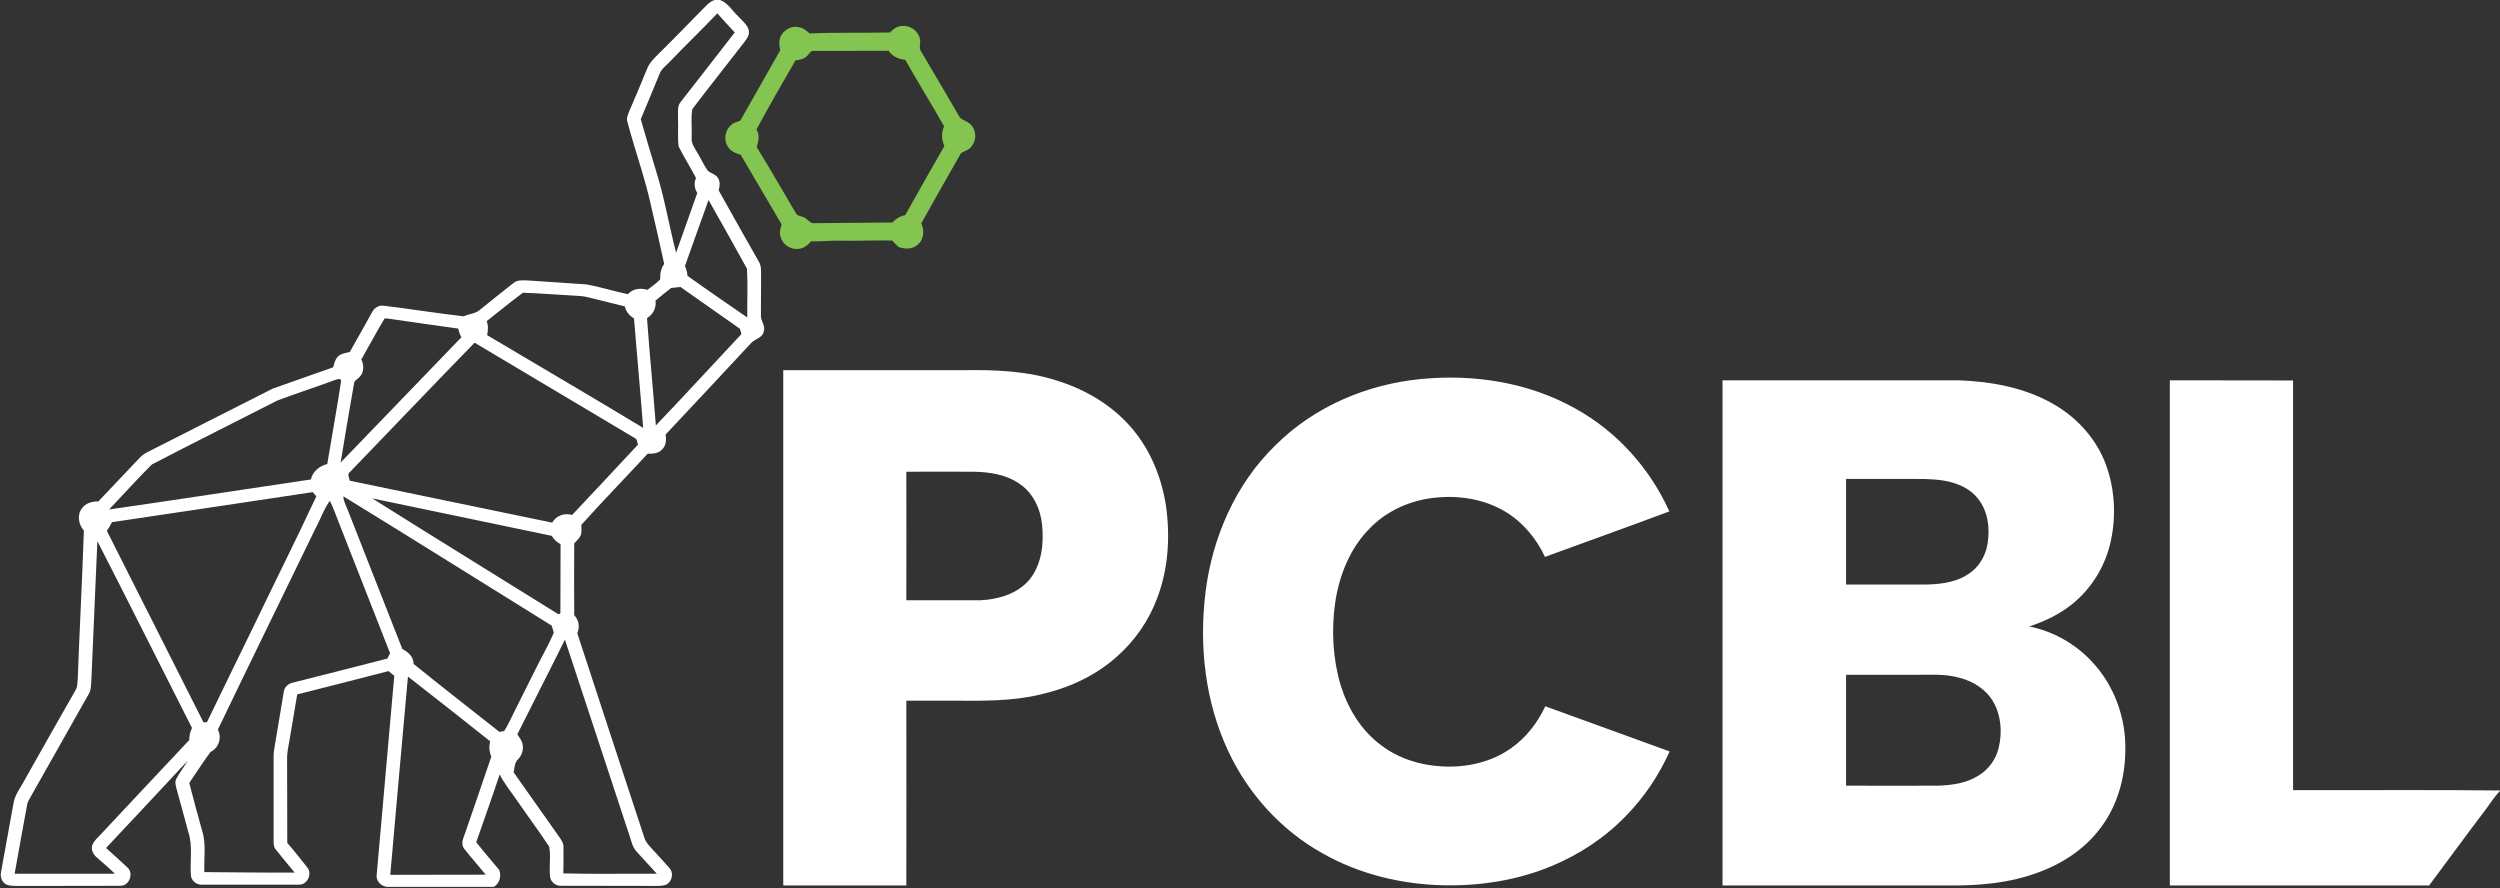 <svg version="1.2" xmlns="http://www.w3.org/2000/svg" viewBox="0 0 1556 553" width="1556" height="553">
	<rect x="0" y="0" width="1556" height="553" fill="#333333" stroke="none"/>
	<title>PCBL-Logo-New (1)-svg</title>
	<style>
		.s0 { fill: #ffffff } 
		.s1 { fill: #83c550 } 
	</style>
	<g id="#8b288fff">
		<path id="Layer" fill-rule="evenodd" class="s0" d="m444.8 0h3.4c5 1.9 7.6 6.8 11.3 10.2 2.9 3.3 7.8 6.6 6.4 11.7-1.2 3-3.6 5.4-5.5 8-9.8 12.7-19.8 25.2-29.5 38-1 5.8-0.1 11.9-0.4 17.8-0.4 3.6 1.9 6.4 3.5 9.3 2.2 3.6 4 7.6 6.4 11.1 1.9 1.9 4.9 2.2 6.4 4.6 1.6 2.3 1.2 5.2 0.5 7.8 8.2 14.8 16.6 29.5 24.9 44.2 1.9 2.9 1.4 6.5 1.5 9.7q-0.1 12-0.1 23.9c-0.3 3.4 3 6.3 1.8 9.8-0.6 4.1-5.2 4.7-7.7 7.2-17.7 19.1-35.5 38.1-53.4 57.1 0.4 3.1 0.4 6.5-1.8 8.9-2.2 2.9-6.1 3.2-9.4 3.1-13.7 14.8-27.8 29.3-41.3 44.3 0.1 1.8 0.2 3.6 0 5.3-0.6 2.6-2.7 4.4-4.4 6.2-0.1 14.9-0.1 29.8 0 44.7 2.9 3 3.6 7.4 1.9 11.2 13.8 42.4 27.8 84.7 41.7 127.1 1 3.5 3.8 5.9 6.1 8.5 3.2 3.6 6.5 7 9.6 10.6 2.8 3.1 1.6 8.6-2.1 10.3-1.9 0.8-3.9 0.7-5.9 0.8-19.8-0.1-39.6 0-59.4-0.1-3.2 0.2-6.3-2.1-6.9-5.3-0.8-6.4 0.6-12.9-0.6-19.1-6.3-9.6-13.2-18.7-19.6-28.1-3.8-5.6-8.2-10.8-11.2-16.8-4.7 14.2-9.7 28.2-14.6 42.2q7 8.7 14.3 17.2c1.5 3.8 0.3 8.4-3.3 10.6h-65.6c-4.3 0.2-8.1-3.6-7.3-8q5.4-61.7 10.9-123.4-1.8-1.4-3.6-2.9c-18.9 4.8-37.8 9.8-56.8 14.5-1.6 9.3-3.1 18.5-4.7 27.8-0.7 4.2-1.7 8.3-1.6 12.6 0.1 17.3 0 34.6 0.1 52 4.3 4.9 8.2 10 12.3 15.1 3.5 3.9 0.3 11.1-5 10.9-20 0.1-40.1 0-60.1 0-3.2 0.3-6.4-1.9-7.1-5.1-0.9-9.2 1.3-18.7-1.7-27.7-2.4-8.8-4.7-17.6-7.2-26.4-0.5-2.1-1.4-4.5-0.3-6.6 2-3.9 4.9-7.4 7.1-11.3-16.9 18.1-33.8 36.3-50.8 54.3 4.5 4 9 8 13.4 12.2 4 3.7 1 11.5-4.5 11.3-21.6 0.2-43.2 0-64.8 0.1-2-0.1-4.1 0-6-0.8-2.8-1.3-4.1-4.7-3.5-7.6 2.6-14.4 5.2-28.7 7.8-43 0.7-4.4 3.2-8.1 5.4-11.8 11.1-19.6 22.1-39.3 33.3-58.8 1.2-2.1 1.1-4.7 1.3-7 1.1-30.7 2.8-61.4 3.8-92.2-3.3-3.7-4.4-9.6-1.2-13.8 2.3-3.3 6.4-4.4 10.2-4.3 8.4-8.9 16.9-17.8 25.3-26.7 1.3-1.4 2.8-2.7 4.5-3.6 26.2-13.2 52.4-26.7 78.7-39.9 12.5-4.5 25.1-8.8 37.7-13.3 0.6-2.3 1.1-4.8 2.8-6.5 1.9-2.1 4.9-2.4 7.5-3 4.7-8.2 9.3-16.6 13.9-24.8 1.4-2.7 4.2-4.5 7.3-4 16.6 2 33.2 4.7 49.8 6.6 3.2-1.7 7.1-1.5 9.9-4 6.9-5.5 13.8-11.2 20.8-16.6 2.7-2.4 6.5-1.8 9.8-1.7 11.9 0.9 23.8 1.5 35.6 2.4 8.8 1.5 17.3 4.3 26 6.1 3.1-3.5 7.9-4 12.2-2.7 2.6-2.1 5.6-4 7.9-6.5-0.1-3.4 0.4-6.8 2.5-9.6-2.4-11.3-5-22.5-7.6-33.7-3.9-18.7-10.5-36.6-15.4-55.1-0.6-2.3 0.6-4.5 1.4-6.6 3.8-8.7 7.4-17.4 11-26.2 1.3-3.3 3.8-5.9 6.3-8.4 9.2-9 18.2-18.4 27.2-27.5 2.7-2.5 4.9-5.7 8.5-6.8zm1.7 8.3c-9.7 10.2-19.9 19.9-29.6 30.1-2.2 2.4-5.1 4.3-6.3 7.4-3.8 9.5-7.9 18.9-11.8 28.4 3 10.7 6.3 21.4 9.5 32.1 5.3 16.7 8.1 34.1 12.5 51 4.3-12.4 8.9-24.8 13.2-37.2-1.8-2.8-2.2-6.2-0.8-9.3-3.4-6.6-7.5-12.9-10.8-19.6-0.8-5.7-0.1-11.5-0.4-17.3 0.2-3.5-0.8-7.6 1.7-10.5 11.3-14.4 22.4-28.8 33.6-43.2-3.6-4-7.3-7.8-10.8-11.9zm-5.5 116.2c-4.9 13.8-9.9 27.4-14.7 41.1 0.9 1.9 1.4 4 1.6 6.1 12.3 8.8 24.8 17.3 37.2 25.9-0.1-10.1 0.4-20.3-0.2-30.4-7.8-14.3-15.9-28.5-23.9-42.7zm-23.2 54.7q-5 3.8-9.8 7.9c0.6 4.4-1.5 8.7-5.3 10.9 1.6 22.3 3.8 44.5 5.5 66.8 18-18.8 35.5-38 53.3-56.9q-0.5-1.6-1-3.3-18.5-13-37-26-2.8 0.4-5.7 0.6zm-114.9 20.7c1.1 2.8 0.9 5.8 0.3 8.7 32.3 19.2 64.8 38.2 97.1 57.7-1.7-22.7-3.9-45.4-5.7-68.1-2.8-1.7-5-4.2-5.7-7.5-7.4-1.8-14.8-3.7-22.2-5.5-3.5-1-7.3-1.1-10.9-1.3-10.1-0.5-20.2-1.4-30.3-1.7-7.7 5.6-15 11.8-22.6 17.7zm-63.6-1.6c-5 8.4-9.6 17-14.4 25.4 1.7 3.5 1.8 8.2-1.2 11-1.2 1.4-3.4 2.2-3.4 4.3-2.8 16.3-5.7 32.6-8.3 48.9 25.1-26 50.1-52 75.2-78-1-1.7-1.6-3.5-2-5.4-14.1-2-28.1-3.9-42.2-6-1.2-0.2-2.5-0.4-3.7-0.2zm-21.4 95.4c-2.1 1.3-0.5 3.6-0.2 5.5 42 8.6 84 17.5 126 26.1 2.4-4.4 7.7-6.2 12.4-4.8 13.7-14.6 27.4-29.1 41-43.8-0.6-1.4-0.4-3.4-2.1-4.1q-49.8-29.7-99.6-59.3c-26 26.6-51.6 53.6-77.5 80.4zm-10.5-56.8c-11.5 4.3-23.3 8-34.8 12.4-26 13.3-52.2 26.3-78.1 39.8-9.1 9-17.7 18.7-26.6 28 41.9-6 83.7-12.5 125.6-18.7 1.1-5 5.4-8.4 10.2-9.6 2.8-17.2 6-34.4 8.6-51.6 0-2.4-3.5-0.8-4.9-0.3zm-137.7 88.1q-1.4 2.8-3.2 5.4c20 39.8 40.2 79.4 60.1 119.1q1.1 0 2.2 0c9.6-19.7 19.1-39.5 28.8-59.2 13-27.2 26.6-54.1 39.3-81.4q-1.1-1.3-2.3-2.6c-41.6 6.3-83.2 12.5-124.9 18.7zm146.9-7.2c11.3 28.7 22.5 57.5 33.8 86.1 3.5 1.9 7.1 4.8 7 9.3 17.7 14.3 35.6 28.3 53.4 42.3 0.7-0.1 2.2-0.4 3-0.5 2.2-3.4 3.8-7 5.6-10.6 4.7-9.5 9.5-19 14.3-28.6 3.6-7.3 7.8-14.5 11-22q-0.7-2.2-1.3-4.4c-43.3-26.8-86.3-53.9-129.7-80.5 0.1 3.2 1.8 6 2.9 8.9zm15.1-7.6c38.3 24.1 76.8 47.8 115.2 71.7 1.1 1 2.3-0.3 1.9-1.5 0.1-13.9 0-27.8 0.1-41.7-2.3-1.2-4.2-3-5.5-5.2-37.2-7.8-74.5-15.5-111.7-23.3zm-35.3 18.6c-20.2 41.8-40.7 83.4-60.8 125.3 2.6 5 0.6 11.5-4.6 13.9-4.6 6.3-8.8 12.9-13.2 19.3 2.5 9.8 5.2 19.6 7.9 29.4 2.8 8.4 1.1 17.4 1.5 26.1 18.8 0.1 37.5 0.4 56.2 0.3-4-4.7-7.8-9.5-11.7-14.3-1.5-1.6-1.4-4-1.4-6 0-17.4 0-34.7 0-52 0-2.2 0.3-4.3 0.7-6.5 1.9-11.2 3.7-22.4 5.6-33.6 0.3-2.9 2.7-5.2 5.6-5.8 19.6-5 39.3-9.9 58.9-15q0.8-1.7 1.7-3.3c-10.7-27.3-21.4-54.5-32.1-81.8-1.7-4.4-3.3-8.9-5.4-13.1-3.8 5.2-5.8 11.5-8.9 17.1zm-135.8 8c-1.2 28.5-2.5 57.1-3.7 85.6-0.3 3.2 0.1 6.7-1.7 9.6q-18.4 32.6-36.9 65.3c-0.6 1.1-1.2 2.2-1.4 3.5-2.7 14.3-5.2 28.7-7.8 43q31.2 0 62.4 0c-3.8-3.7-7.8-7.1-11.8-10.6-1.9-1.9-3.3-4.9-2.1-7.6 1.2-2.6 3.4-4.5 5.3-6.5 18.2-19.5 36.6-39 54.9-58.5-0.1-2.7 0.6-5.2 1.7-7.5-19.7-38.8-39.1-77.7-58.9-116.3zm291 61.3c-9.7 19.7-19.8 39.2-29.6 58.9 1.2 2.1 3 4 3.3 6.5 0.6 3.2-0.5 6.5-2.7 8.9-2.4 2.1-2.3 5.4-2.9 8.3 9.5 13.4 19 27 28.5 40.4 1.3 1.9 2.7 3.9 2.5 6.3 0 5.4 0.1 10.8-0.1 16.2 19.4 0.5 38.8 0.1 58.2 0.2q-6.4-7-12.7-13.9c-2.3-2.5-3-5.8-4-8.9-13.6-41-26.9-82-40.5-122.9zm-97.7 23c-3.8 41.1-7.3 82.3-11 123.4 19.8-0.1 39.6 0 59.4-0.1-4.4-5.4-9-10.6-13.3-16-2.6-3.3-0.4-7.2 0.7-10.5 5.4-15.7 10.8-31.3 16.1-47-1.3-3-1.6-6.3-0.7-9.5-17-13.6-34.1-26.9-51.2-40.3z"/>
		<path id="Layer" fill-rule="evenodd" class="s0" d="m487.5 230.4q56.3 0 112.6 0c19.6-0.3 39.6 0.5 58.4 6.7 17.8 5.6 34.6 15.7 46.6 30.2 11.2 13.4 17.9 30.2 20.6 47.4 2.7 19.2 1.5 39.2-5.4 57.4-5.2 14.1-14 26.8-25.3 36.7-13.5 12.1-30.5 19.7-48.1 23.6-17.4 4.1-35.4 3.8-53.1 3.7q-14.9 0-29.7 0c0.1 38.4 0 76.7 0 115q-38.3 0-76.6 0 0-160.4 0-320.7zm76.6 143.2c15.4 0 30.8 0 46.1 0 11.2-0.5 23.1-4 30.5-12.8 7.7-9.5 9.1-22.4 7.9-34.2-1-10.1-5.8-20.2-14.5-25.8-8.3-5.6-18.7-7.1-28.6-7.2-13.8-0.1-27.6 0-41.4 0 0 26.7 0.1 53.3 0 80zm229.9-96.6c24-24 57-37.9 90.5-41.1 32.9-3.2 67.2 2.1 96.2 18.5 25.7 14.2 46.3 37.2 58.3 63.9-25.7 9.6-51.6 18.9-77.4 28.3-5.3-11.3-13.6-21.4-24.3-27.9-12.9-7.9-28.6-10.5-43.5-9-15.4 1.4-30.6 8-41.4 19.3-12.2 12.3-18.9 29.2-21.4 46.2-2.4 17-1.5 34.6 3.4 51.2 4.5 14.5 12.8 28.3 25.3 37.5 10.8 8.2 24.2 12.4 37.7 13.1 15.1 0.9 30.8-2.5 43.2-11.4 9.3-6.5 16.4-15.8 21.2-26 25.8 9.3 51.6 18.8 77.4 28.1-6.7 14.8-15.8 28.5-27.2 40.1-13 13.5-28.9 24-46.2 31.2-21.3 8.9-44.5 12.5-67.5 12-26.1-0.6-52.2-6.9-75-19.8-25.6-14.2-46.3-36.9-58.7-63.4-14.5-30.7-18.4-65.6-14.3-99.1 4.2-34.1 18.7-67.6 43.7-91.7zm278.1-40.3c49.1 0 98.2 0 147.3 0 19.9 0.8 40.1 4.4 57.6 14.2 14.2 7.8 26.1 20.2 32.5 35.2 6.6 15.8 7.9 33.7 4.3 50.5-3.2 15.1-11.6 29.2-23.6 39-8 6.6-17.4 11.1-27.2 14.3 14.9 3 28.7 10.8 39 21.9 13.9 14.7 21.3 35.1 20.8 55.3-0.1 16.8-4.8 33.9-14.9 47.5-9.5 13.1-23.4 22.5-38.5 28.1-18.5 7.1-38.5 8.7-58.2 8.4q-69.5 0-139.1 0 0-157.2 0-314.4zm76.9 61.4c0 21.9 0 43.8 0 65.7 16.8 0 33.6 0 50.4 0 9.8-0.2 20.2-1.8 28-8.2 5.4-4.3 8.7-10.8 9.7-17.5 1.5-9.5 0.2-20.1-6-27.7-3.8-5-9.5-8.1-15.4-9.9-7.7-2.3-15.7-2.4-23.6-2.4q-21.6 0-43.1 0zm0 121.9c0 23 0 46 0 69q28.8 0.1 57.6 0c8.5-0.3 17.4-1.6 24.7-6.2 6.4-3.8 11.1-10.3 12.7-17.5 2.3-9.5 1.5-20-3.4-28.5-4.4-7.7-12.4-12.7-20.8-14.9-9.3-2.7-19.1-1.8-28.6-1.9q-21.1 0-42.2 0zm201.5-183.3c25.6 0.1 51.1 0 76.7 0.1q0 127.5 0 255c42.9 0.1 85.9-0.3 128.8 0.2v0.3c-3.7 3.8-6.5 8.4-9.7 12.6-11.6 15.3-22.9 30.8-34.4 46.2q-80.7 0-161.4 0c0-104.8 0-209.6 0-314.4z"/>
	</g>
	<g id="#83c550ff">
		<path id="Layer" fill-rule="evenodd" class="s1" d="m554 20.2c2-2.3 4.7-4.1 7.8-4 5.7-0.5 11.3 4.5 10.9 10.3 0.1 1.6-0.7 3.5 0.3 5 8 13.6 16.1 27.3 24 40.9 0.9 2 3.4 2.3 5 3.5 5.2 2.7 6.6 10.1 3 14.7-1.4 2.7-4.6 3.2-6.9 4.8-8.4 14.5-16.5 29.1-24.7 43.6 2.4 4.7 1.4 11.2-3.3 14.1-3.3 2.2-7.2 1.8-10.7 0.7-1.5-1.3-2.8-2.7-4.1-4.1-10.9-0.2-21.8 0.3-32.7 0.1-5.9-0.2-11.8 0.6-17.8 0.4-2 2.3-4.6 4.5-7.8 4.7-4.7 0.5-9.8-2.4-11-7.2-1.2-2.6-0.3-5.4 0.5-8q-12.7-21.7-25.5-43.4c-3-0.8-6.2-2.1-7.9-4.9-2.9-4.2-1.9-10.5 2.1-13.7 1.5-1.6 3.8-1.7 5.6-2.7 8.3-14.5 16.5-29.1 24.8-43.7-0.3-1.9-0.8-3.8-0.5-5.8 0.6-5.5 6.4-9.8 11.8-8.6 2.8 0.2 5 2.1 7 3.9 16.7-0.7 33.4-0.2 50.1-0.6zm-51.1 14c-1.8 2.4-5 3.1-7.8 3.4-8.3 14.2-16.4 28.5-24.3 43 2.3 3.3 1.2 7.4 0.2 11 8.4 13.6 16.3 27.5 24.5 41.3 0.8 1.5 2.7 1.5 4.1 2.1 3 0.6 4.3 4.6 7.7 3.9 16-0.2 32-0.2 48.1-0.4 2.1-2.3 4.9-4 8-4.6 8.1-14.3 16.1-28.7 24.4-43-1.8-3.9-2-8.3-0.2-12.3-7.9-13.9-16.3-27.5-24.2-41.4-4.1-0.3-8-2.1-10.3-5.6-15.6 0-31.1 0.1-46.6 0.1-1.8-0.3-2.6 1.4-3.6 2.5z"/>
	</g>
</svg>